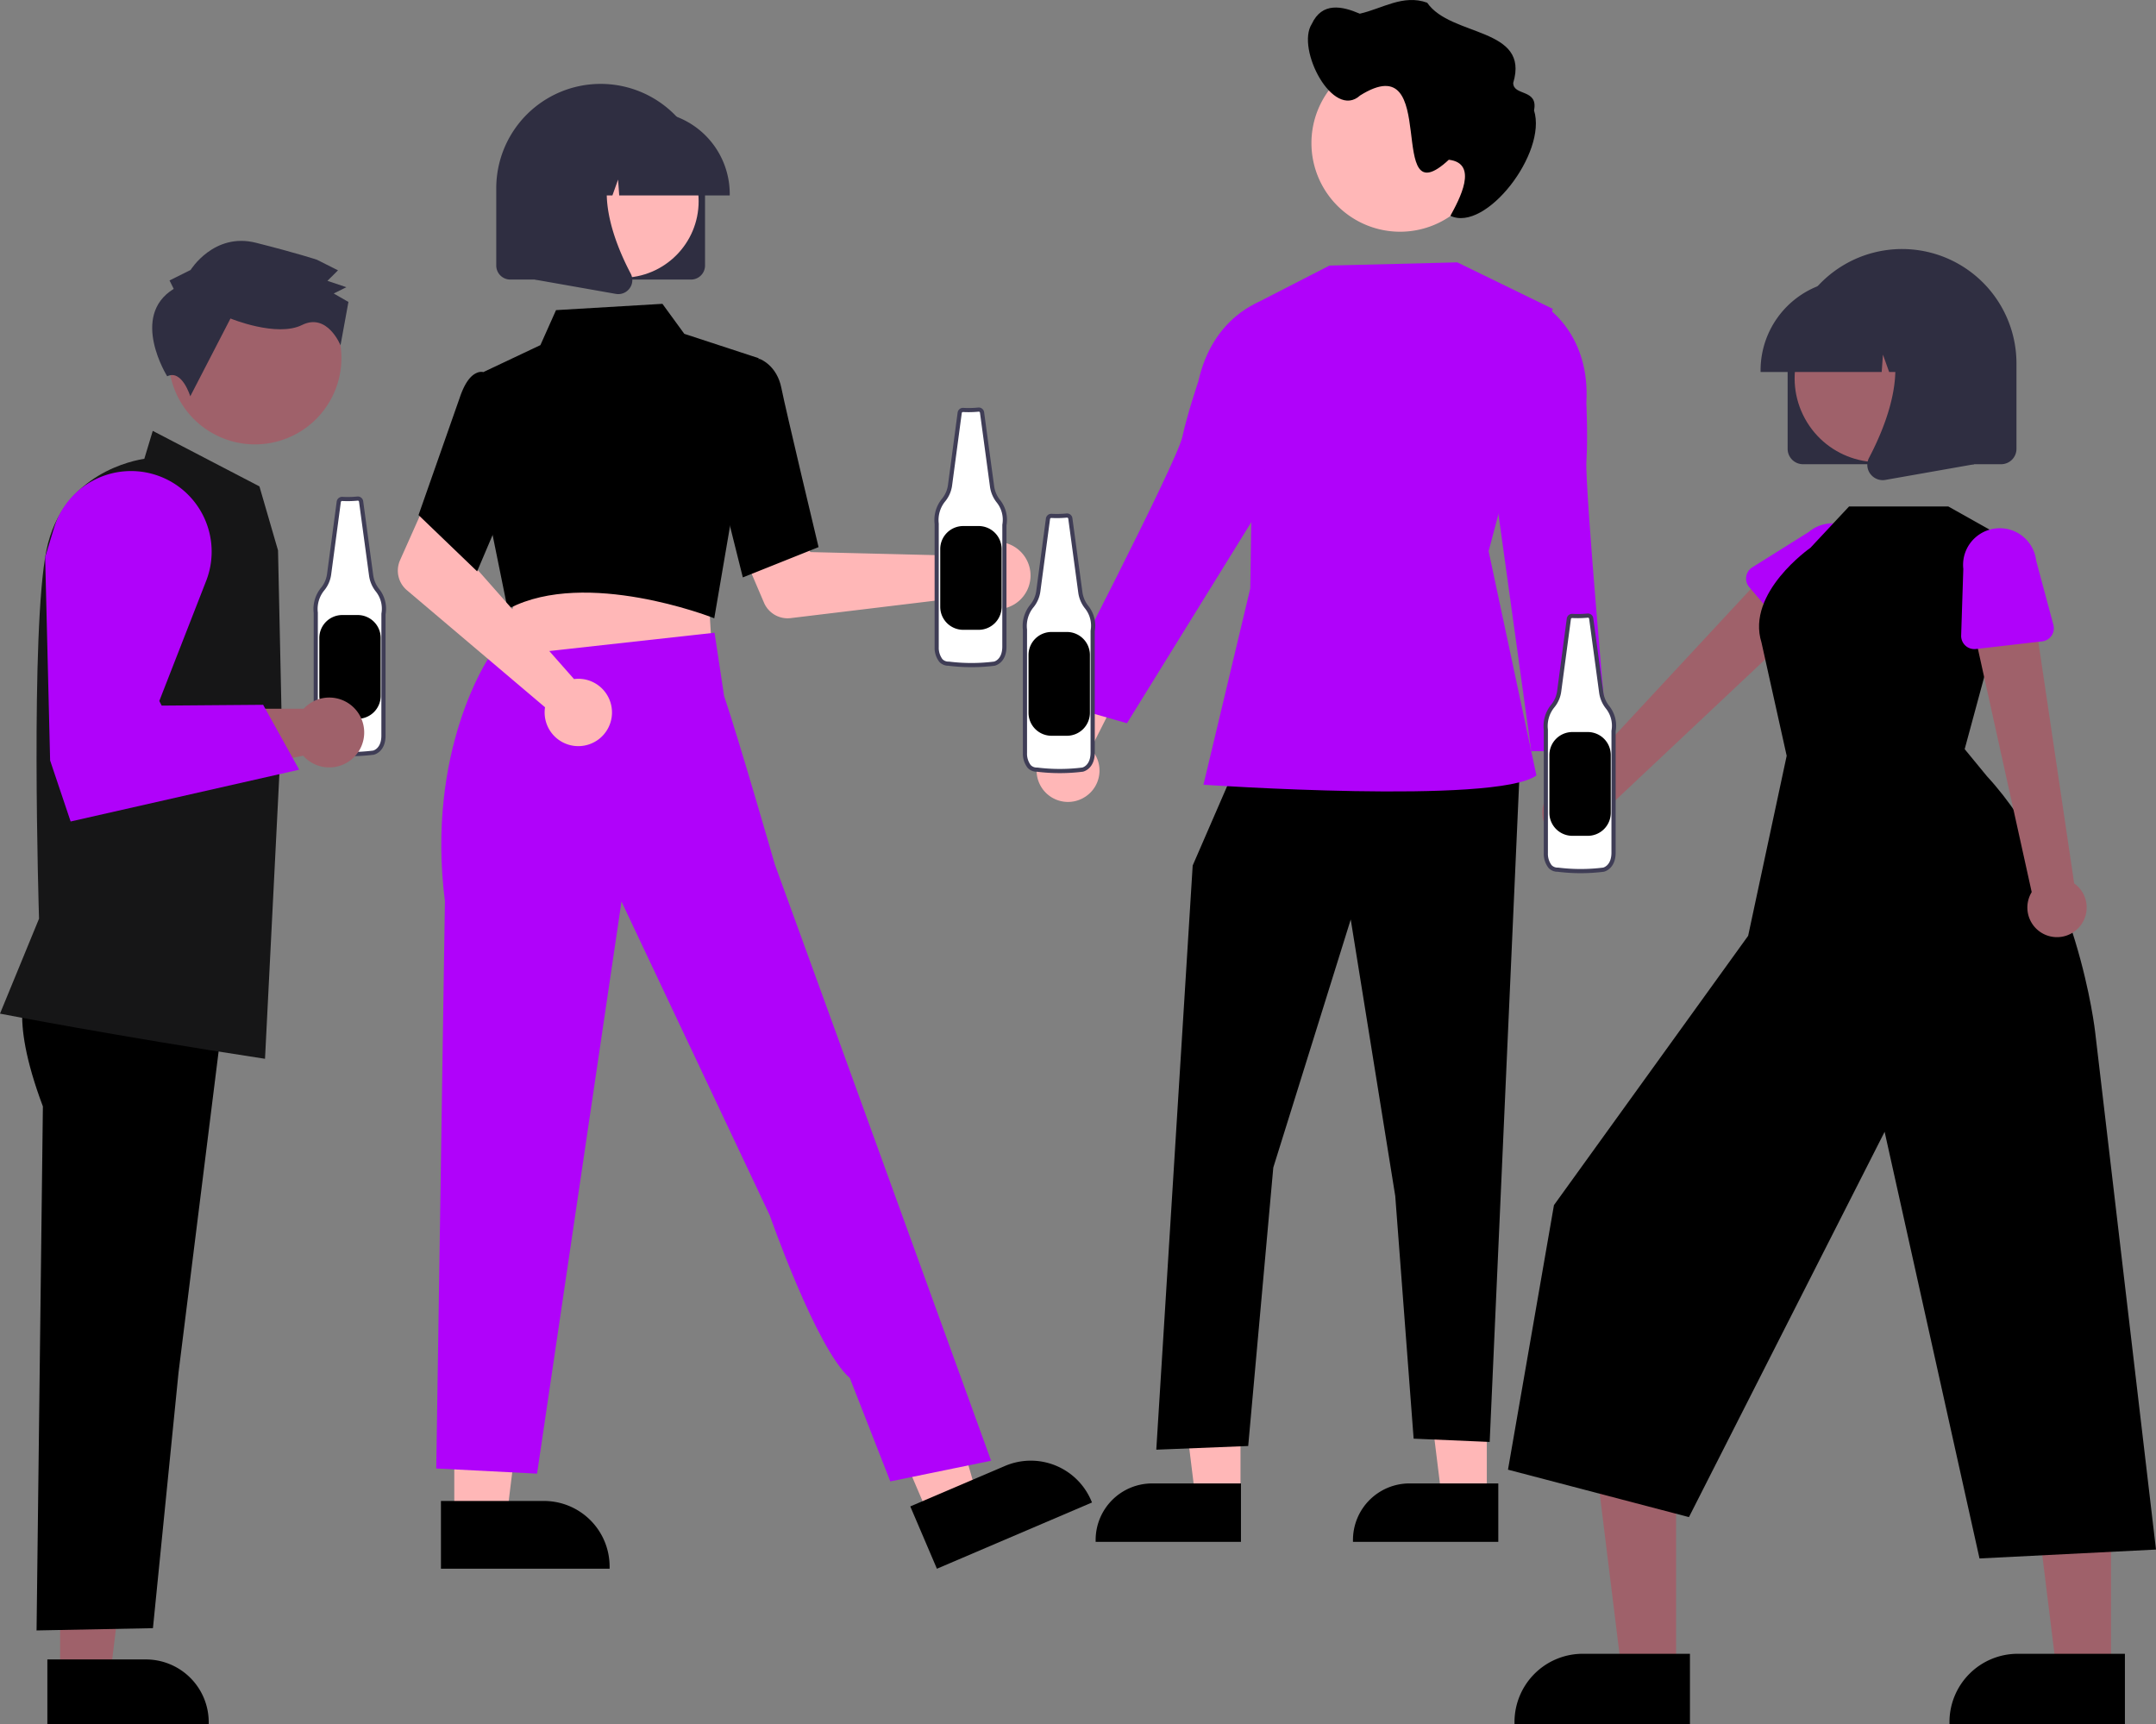 <svg xmlns="http://www.w3.org/2000/svg" width="533.143" height="426.374" viewBox="0 0 533.143 426.374">
  <rect x="0" y="0" width="533.143" height="426.374" fill="#808080" stroke="none"/>
  <g id="Group_37" data-name="Group 37" transform="translate(0 -38.568)">
    <path id="Path_194" data-name="Path 194" d="M351.305,352.959a24.38,24.38,0,0,1-3.754.088.819.819,0,0,0-.9.711l-2.395,17.963a7.292,7.292,0,0,1-1.545,3.559,7.756,7.756,0,0,0-1.746,5.928v30.514s-.154,4.069,2.972,4.069a45.192,45.192,0,0,0,11.268,0s2.5-.474,2.5-4.228V381.516a7.349,7.349,0,0,0-1.545-5.974,7.478,7.478,0,0,1-1.5-3.538l-2.488-18.339a.819.819,0,0,0-.87-.706Z" transform="translate(-262.876 -191.104)" fill="#fff"/>
    <path id="Path_195" data-name="Path 195" d="M349.367,416.463a45.616,45.616,0,0,1-5.659-.352,3.042,3.042,0,0,1-2.253-.923,5.626,5.626,0,0,1-1.2-3.68V381.045a8.3,8.3,0,0,1,1.866-6.289,6.774,6.774,0,0,0,1.43-3.3l2.394-17.96a1.341,1.341,0,0,1,1.468-1.155,23.76,23.76,0,0,0,3.647-.088h.014a1.334,1.334,0,0,1,1.418,1.149l2.488,18.34a6.969,6.969,0,0,0,1.395,3.291,7.844,7.844,0,0,1,1.653,6.336v30c0,4.133-2.893,4.729-2.922,4.734a45.952,45.952,0,0,1-5.741.36Zm-2.078-63.1a.309.309,0,0,0-.32.264l-2.4,17.967a7.812,7.812,0,0,1-1.655,3.814,7.271,7.271,0,0,0-1.635,5.541l0,.063v30.514a4.671,4.671,0,0,0,.912,2.948,2.031,2.031,0,0,0,1.544.605l.064,0a44.729,44.729,0,0,0,11.14,0c.049-.012,2.052-.469,2.052-3.717l.008-30.138a6.823,6.823,0,0,0-1.437-5.555,8.014,8.014,0,0,1-1.61-3.792l-2.488-18.343a.306.306,0,0,0-.318-.261,25,25,0,0,1-3.825.089l-.042,0Z" transform="translate(-262.684 -190.911)" fill="#3f3d56"/>
    <path id="Path_196" data-name="Path 196" d="M114.195,261.989h3.8a5.691,5.691,0,0,1,5.691,5.691v14.281a5.691,5.691,0,0,1-5.691,5.691h-3.8a5.691,5.691,0,0,1-5.691-5.691V267.68a5.691,5.691,0,0,1,5.691-5.691Z" transform="translate(-29.546 -71.34)"/>
    <path id="Path_197" data-name="Path 197" d="M20.431,604.576H32.806l5.887-47.73H20.429Z" transform="translate(-5.563 -151.63)" fill="#9f616a"/>
    <path id="Path_198" data-name="Path 198" d="M249.773,747.425h24.371a15.531,15.531,0,0,1,15.53,15.529v.506h-39.9Z" transform="translate(-238.061 -298.518)"/>
    <path id="Path_199" data-name="Path 199" d="M242.819,518.7s-5.363,6.062,3.517,29.694l-1.564,129.576,28.778-.561,6.326-63.206,11.517-92.236Z" transform="translate(-235.731 -236.237)"/>
    <path id="Path_200" data-name="Path 200" d="M299.213,485.218l-.315-.048c-36.816-5.615-64.6-11-64.874-11.051l-.345-.067,9.651-23.473c-.076-2.453-2.165-71.331,1.834-91.121,3.871-19.157,22.12-22.3,24.2-22.592l2.088-6.919,26.38,13.727,4.6,15.835.935,43.4Z" transform="translate(-233.679 -184.838)" fill="#161617"/>
    <path id="Path_201" data-name="Path 201" d="M320.533,420.57a8.61,8.61,0,0,0-6.326,2.767h-44.34l-16.242,3.457,2.667,20.568,57.776-12.426a8.638,8.638,0,1,0,6.464-14.365Z" transform="translate(-239.11 -209.515)" fill="#9f616a"/>
    <circle id="Ellipse_73" data-name="Ellipse 73" cx="21.37" cy="21.37" r="21.37" transform="translate(34.054 135.585) rotate(-61.337)" fill="#9f616a"/>
    <path id="Path_202" data-name="Path 202" d="M290.718,277.259l-1.036-2.085,5.213-2.59s5.751-9.357,16.157-6.727,15.088,4.2,15.088,4.2l5.2,2.616-2.61,2.6,4.682,1.574-3.128,1.554,3.639,2.092-1.959,10.723s-3.254-8.133-9.509-5.025-17.7-1.607-17.7-1.607l-9.941,19.238s-2.051-6.744-5.707-4.946C289.11,298.876,279.768,284,290.718,277.259Z" transform="translate(-247.761 -167.26)" fill="#2f2e41"/>
    <path id="Path_203" data-name="Path 203" d="M255.324,430.26l-5.071-15.083L249.026,364.9l2.161-7.134a19.931,19.931,0,1,1,37.642,13.023l-11.58,29.675.589,1.142,25.089-.2,8.912,16.042Z" transform="translate(-237.858 -188.559)" fill="#b002fa"/>
    <path id="Path_204" data-name="Path 204" d="M598.083,440.6a7.722,7.722,0,0,0,1.234-11.776l12.367-24.5-14.165,1.643-9.572,23.01A7.764,7.764,0,0,0,598.083,440.6Z" transform="translate(-329.6 -205.091)" fill="#ffb7b7"/>
    <path id="Path_205" data-name="Path 205" d="M499.085,545.989H487.94L482.638,503h16.449Z" transform="translate(-131.423 -136.967)" fill="#ffb7b7"/>
    <path id="Path_206" data-name="Path 206" d="M729.377,702.056H693.44V701.6a13.988,13.988,0,0,1,13.986-13.987h21.951Z" transform="translate(-358.872 -282.232)"/>
    <path id="Path_207" data-name="Path 207" d="M415.385,545.989H404.24L398.938,503h16.45Z" transform="translate(-108.631 -136.967)" fill="#ffb7b7"/>
    <path id="Path_208" data-name="Path 208" d="M641.93,702.055H605.993V701.6a13.988,13.988,0,0,1,13.987-13.987H641.93Z" transform="translate(-335.06 -282.231)"/>
    <path id="Path_209" data-name="Path 209" d="M412.836,312.572,401.927,337.7l-9,144.452,22.727-.909,6.207-68.861,19.148-61.332,11.008,68.375,4.546,60,18.805.814,7.494-167.671Z" transform="translate(-106.995 -85.114)"/>
    <path id="Path_210" data-name="Path 210" d="M705.408,272.694l-31.618.791-18.563,9.529-1.019,70.306-11.577,48.54s72.336,4.978,82.336-2.294L713.15,344.112,729,284.183Z" transform="translate(-345.037 -169.248)" fill="#b002fa"/>
    <path id="Path_211" data-name="Path 211" d="M646.165,287.734l-2.943-1.988s-12.194,3.655-15.8,19.914c0,0-2.758,8.158-3.968,13.766-1.388,6.433-32.038,65.523-32.038,65.523l18.35,5.264,33.643-54.407Z" transform="translate(-331.091 -172.803)" fill="#b002fa"/>
    <path id="Path_212" data-name="Path 212" d="M759.489,452.106a7.722,7.722,0,0,1,2.061-11.66l-5.132-26.956,13.162,5.485,2.856,24.757a7.764,7.764,0,0,1-12.947,8.373Z" transform="translate(-376.022 -207.587)" fill="#ffb7b7"/>
    <path id="Path_213" data-name="Path 213" d="M751.516,289.225l3.377-1.1s10.713,6.876,9.694,23.5c0,0,.4,8.6.018,14.327-.44,6.566,5.454,71.817,5.454,71.817H750.969l-8.182-59.091Z" transform="translate(-372.31 -173.45)" fill="#b002fa"/>
    <path id="Path_214" data-name="Path 214" d="M723.162,223.958a21.918,21.918,0,1,1-21.918-21.918h0a21.863,21.863,0,0,1,21.918,21.809Z" transform="translate(-355.029 -150.009)" fill="#ffb7b7"/>
    <path id="Path_215" data-name="Path 215" d="M679.074,189.481c2.568-5.521,7.536-4.43,11.882-2.558,5.5-1.221,10.737-4.875,16.666-2.714,5.84,8.494,25.449,6,21.277,19.824-.005,3.314,6.235,1.385,5.146,6.812,3.306,10.445-11.933,30.225-20.682,26.059,2.164-3.965,7.106-12.972-.39-13.865-16.126,15-1.664-28.573-21.926-15.9C684.338,213.28,675.153,195.622,679.074,189.481Z" transform="translate(-354.704 -144.971)"/>
    <path id="Path_216" data-name="Path 216" d="M763.693,443.868a7.284,7.284,0,0,0,8.718-6.982l55.034-51.8-12.383-9.878-50.3,54.154a7.323,7.323,0,0,0-1.073,14.5Z" transform="translate(-376.389 -197.163)" fill="#9f616a"/>
    <path id="Path_217" data-name="Path 217" d="M838.5,389.695,827.8,377.147a3.266,3.266,0,0,1,.751-4.888l13.939-8.726a9.07,9.07,0,1,1,11.734,13.834l-10.772,12.355a3.266,3.266,0,0,1-4.945-.027Z" transform="translate(-395.245 -193.398)" fill="#b002fa"/>
    <path id="Path_218" data-name="Path 218" d="M562.127,601.576H548.672l-6.4-51.9h19.86Z" transform="translate(-147.661 -149.677)" fill="#9f616a"/>
    <path id="Path_219" data-name="Path 219" d="M791.717,762.936l-43.387,0v-.549A16.888,16.888,0,0,1,765.216,745.5h26.5Z" transform="translate(-373.819 -297.994)"/>
    <path id="Path_220" data-name="Path 220" d="M709.935,601.576H696.48l-6.4-51.9h19.86Z" transform="translate(-187.909 -149.677)" fill="#9f616a"/>
    <path id="Path_221" data-name="Path 221" d="M939.525,762.936l-43.387,0v-.549A16.888,16.888,0,0,1,913.024,745.5h26.5Z" transform="translate(-414.067 -297.994)"/>
    <path id="Path_222" data-name="Path 222" d="M859.049,415.644l13.563-50.111-17.6-9.89H830.455l-9.553,10.22s-15.96,11.1-12.1,23.407l6.232,28.023L805.506,461.8l-48.021,66.6-11.367,65.414,44.747,11.731,48.388-95.278,23.461,105.5,43.645-2.2L891.32,485.649s-4.287-38.968-26.76-63.3Z" transform="translate(-373.217 -191.835)"/>
    <path id="Path_223" data-name="Path 223" d="M929.86,468.293a7.284,7.284,0,0,0-.933-11.13l-10.524-71-15.1,4.77,15.12,68.378a7.323,7.323,0,0,0,11.442,8.98Z" transform="translate(-416.017 -200.147)" fill="#9f616a"/>
    <path id="Path_224" data-name="Path 224" d="M920.135,391.009,903.749,392.9a3.266,3.266,0,0,1-3.638-3.35l.531-16.436a9.07,9.07,0,1,1,18.027-2.025l4.247,15.832a3.266,3.266,0,0,1-2.781,4.09Z" transform="translate(-415.149 -193.847)" fill="#b002fa"/>
    <path id="Path_225" data-name="Path 225" d="M841.146,317.57V296.457a28.293,28.293,0,0,1,56.586,0v21.114a3.8,3.8,0,0,1-3.8,3.8H844.947A3.8,3.8,0,0,1,841.146,317.57Z" transform="translate(-399.093 -168.015)" fill="#2f2e41"/>
    <circle id="Ellipse_74" data-name="Ellipse 74" cx="20.743" cy="20.743" r="20.743" transform="translate(436.378 123.869) rotate(-28.663)" fill="#9f616a"/>
    <path id="Path_226" data-name="Path 226" d="M831.948,300.99a22.406,22.406,0,0,1,22.381-22.381h4.223a22.406,22.406,0,0,1,22.381,22.381v.422h-8.924l-3.044-8.523-.609,8.523h-4.612l-1.536-4.3-.307,4.3H831.948Z" transform="translate(-396.588 -170.859)" fill="#2f2e41"/>
    <path id="Path_227" data-name="Path 227" d="M868.957,330.1a3.744,3.744,0,0,1-.3-3.975c4.475-8.512,10.741-24.239,2.424-33.938l-.6-.7H894.63v36.249L872.7,331.6a3.883,3.883,0,0,1-.673.059,3.785,3.785,0,0,1-3.067-1.567Z" transform="translate(-406.467 -174.365)" fill="#2f2e41"/>
    <path id="Path_228" data-name="Path 228" d="M542.451,367.95a8.344,8.344,0,0,0-.84,1.012L502.273,368l-4.589-8.386-13.561,5.272L490.8,380.52a6.348,6.348,0,0,0,6.6,3.808l44.446-5.369a8.329,8.329,0,1,0,.6-11.009Z" transform="translate(-301.875 -192.917)" fill="#ffb7b7"/>
    <path id="Path_229" data-name="Path 229" d="M154.373,550.167h12.935l6.153-49.892h-19.09Z" transform="translate(-42.035 -136.226)" fill="#ffb7b7"/>
    <path id="Path_230" data-name="Path 230" d="M383.519,693.573h25.474A16.234,16.234,0,0,1,425.227,709.8v.528l-41.707,0Z" transform="translate(-274.48 -283.854)"/>
    <path id="Path_231" data-name="Path 231" d="M308.444,548.466l11.895-5.082-13.941-48.3-17.555,7.5Z" transform="translate(-78.652 -134.813)" fill="#ffb7b7"/>
    <path id="Path_232" data-name="Path 232" d="M543.007,691.19l23.425-10.008h0a16.235,16.235,0,0,1,21.305,8.551l.207.485L549.592,706.6Z" transform="translate(-317.909 -280.124)"/>
    <path id="Path_233" data-name="Path 233" d="M220.187,254.681l.935,15.157-27.34,2.926-28.609,3.061,8.42-23.016Z" transform="translate(-44.977 -68.841)" fill="#ffb7b7"/>
    <path id="Path_234" data-name="Path 234" d="M454.6,364.363c-.31-.122-31.191-12.134-50.16-2.312l-.466.242-3.784-18.626-2.156-40.045,14.031-6.63,3.863-8.653,26.313-1.557,5.407,7.416,18.41,6.034-11,64.312Z" transform="translate(-278.434 -173.085)"/>
    <path id="Path_235" data-name="Path 235" d="M477.1,333.31l3.255-25.573,7.411-2.256.125.046c.171.063,4.2,1.6,5.3,7.18,1.058,5.352,9.028,38.658,9.109,38.993l.08.333-18.726,7.492Z" transform="translate(-299.963 -178.176)"/>
    <path id="Path_236" data-name="Path 236" d="M494.2,608.4l24.927-5.113L479.29,493.355l-13.635-37.5s-8.649-30.065-12.556-41.7l-2.358-15.611-55.82,6.178s-15.59,22.9-10.854,60.215l-2.142,140.267,24.927,1.278,20.879-141.467,36.645,77.551s11.55,33.094,19.814,40.267Z" transform="translate(-274.046 -203.518)" fill="#b002fa"/>
    <path id="Path_237" data-name="Path 237" d="M413.751,397.407a8.349,8.349,0,0,0-1.313.072l-26.041-29.5,3.029-9.067-13.086-6.36-6.923,15.53a6.348,6.348,0,0,0,1.694,7.427l34.156,28.941a8.329,8.329,0,1,0,8.484-7.043Z" transform="translate(-270.49 -190.993)" fill="#ffb7b7"/>
    <path id="Path_238" data-name="Path 238" d="M375.9,345.31l10.18-29c1.144-3.418,2.578-5.495,4.261-6.173a2.629,2.629,0,0,1,2.113-.02l4.565,5.767,4.237,17.8-10.863,25.552Z" transform="translate(-272.404 -179.382)"/>
    <path id="Path_239" data-name="Path 239" d="M450.475,260.371H405.782a3.471,3.471,0,0,1-3.467-3.467V237.64a25.814,25.814,0,0,1,51.627,0V256.9A3.471,3.471,0,0,1,450.475,260.371Z" transform="translate(-279.599 -152.674)" fill="#2f2e41"/>
    <circle id="Ellipse_75" data-name="Ellipse 75" cx="18.926" cy="18.926" r="18.926" transform="translate(134.909 69.397)" fill="#ffb7b7"/>
    <path id="Path_240" data-name="Path 240" d="M464.929,242.161H437.6l-.28-3.924-1.4,3.924h-4.208l-.555-7.776-2.777,7.776h-8.142v-.385a20.443,20.443,0,0,1,20.42-20.42h3.853a20.443,20.443,0,0,1,20.42,20.42Z" transform="translate(-284.479 -155.269)" fill="#2f2e41"/>
    <path id="Path_241" data-name="Path 241" d="M436.073,269.761a3.542,3.542,0,0,1-.614-.054l-20.011-3.531V233.1h22.028l-.545.636c-7.588,8.849-1.871,23.2,2.212,30.965a3.416,3.416,0,0,1-.271,3.627A3.454,3.454,0,0,1,436.073,269.761Z" transform="translate(-283.175 -158.468)" fill="#2f2e41"/>
    <path id="Path_242" data-name="Path 242" d="M769.305,392.719a24.388,24.388,0,0,1-3.754.087.819.819,0,0,0-.9.711l-2.395,17.963a7.292,7.292,0,0,1-1.545,3.559,7.756,7.756,0,0,0-1.746,5.928v30.514s-.154,4.069,2.972,4.069a45.192,45.192,0,0,0,11.268,0s2.5-.474,2.5-4.228V421.276a7.349,7.349,0,0,0-1.545-5.974,7.479,7.479,0,0,1-1.5-3.538l-2.487-18.339A.819.819,0,0,0,769.305,392.719Z" transform="translate(-376.699 -201.931)" fill="#fff"/>
    <path id="Path_243" data-name="Path 243" d="M767.367,456.224a45.615,45.615,0,0,1-5.659-.352,3.042,3.042,0,0,1-2.253-.923,5.626,5.626,0,0,1-1.2-3.68V420.806a8.3,8.3,0,0,1,1.866-6.289,6.773,6.773,0,0,0,1.43-3.3l2.394-17.96a1.341,1.341,0,0,1,1.468-1.155,23.764,23.764,0,0,0,3.647-.088h.014a1.334,1.334,0,0,1,1.418,1.149l2.488,18.34a6.971,6.971,0,0,0,1.395,3.291,7.844,7.844,0,0,1,1.653,6.336v30c0,4.133-2.893,4.729-2.922,4.734A45.954,45.954,0,0,1,767.367,456.224Zm-2.078-63.1a.309.309,0,0,0-.32.264l-2.4,17.967a7.812,7.812,0,0,1-1.655,3.814,7.271,7.271,0,0,0-1.635,5.541l0,.063v30.514a4.671,4.671,0,0,0,.912,2.948,2.031,2.031,0,0,0,1.544.605l.064,0a44.729,44.729,0,0,0,11.14,0c.049-.012,2.052-.469,2.052-3.717l.008-30.138a6.823,6.823,0,0,0-1.437-5.555,8.014,8.014,0,0,1-1.61-3.792L769.473,393.3a.306.306,0,0,0-.317-.261,25,25,0,0,1-3.825.089l-.042,0Z" transform="translate(-376.506 -201.738)" fill="#3f3d56"/>
    <path id="Path_244" data-name="Path 244" d="M532.194,301.749h3.8a5.691,5.691,0,0,1,5.691,5.691v14.281a5.691,5.691,0,0,1-5.691,5.691h-3.8a5.691,5.691,0,0,1-5.691-5.691V307.44a5.691,5.691,0,0,1,5.691-5.691Z" transform="translate(-143.368 -82.167)"/>
    <path id="Path_245" data-name="Path 245" d="M592.305,358.719a24.38,24.38,0,0,1-3.754.088.819.819,0,0,0-.9.711l-2.395,17.963a7.293,7.293,0,0,1-1.545,3.559,7.756,7.756,0,0,0-1.746,5.928v30.514s-.154,4.069,2.972,4.069a45.192,45.192,0,0,0,11.268,0s2.5-.474,2.5-4.228V387.276a7.349,7.349,0,0,0-1.545-5.974,7.478,7.478,0,0,1-1.5-3.538l-2.487-18.339A.819.819,0,0,0,592.305,358.719Z" transform="translate(-328.501 -192.673)" fill="#fff"/>
    <path id="Path_246" data-name="Path 246" d="M590.367,422.224a45.622,45.622,0,0,1-5.659-.352,3.042,3.042,0,0,1-2.253-.923,5.626,5.626,0,0,1-1.2-3.68V386.806a8.3,8.3,0,0,1,1.866-6.289,6.774,6.774,0,0,0,1.43-3.3l2.394-17.96a1.341,1.341,0,0,1,1.468-1.155,23.76,23.76,0,0,0,3.647-.088h.014a1.334,1.334,0,0,1,1.418,1.149l2.488,18.34a6.969,6.969,0,0,0,1.395,3.291,7.844,7.844,0,0,1,1.653,6.336v30c0,4.133-2.893,4.729-2.922,4.734A45.954,45.954,0,0,1,590.367,422.224Zm-2.078-63.1a.309.309,0,0,0-.32.264l-2.4,17.967a7.813,7.813,0,0,1-1.655,3.814,7.271,7.271,0,0,0-1.636,5.541l0,.063v30.514a4.671,4.671,0,0,0,.912,2.948,2.031,2.031,0,0,0,1.544.605l.064,0a44.727,44.727,0,0,0,11.14,0c.049-.012,2.052-.469,2.052-3.717l.008-30.138a6.823,6.823,0,0,0-1.437-5.555,8.014,8.014,0,0,1-1.61-3.792L592.473,359.3a.306.306,0,0,0-.317-.261,25.008,25.008,0,0,1-3.825.089l-.042,0Z" transform="translate(-328.309 -192.48)" fill="#3f3d56"/>
    <path id="Path_247" data-name="Path 247" d="M355.195,267.749h3.8a5.691,5.691,0,0,1,5.691,5.691v14.281a5.691,5.691,0,0,1-5.691,5.691h-3.8a5.691,5.691,0,0,1-5.691-5.691V273.44a5.691,5.691,0,0,1,5.691-5.691Z" transform="translate(-95.17 -72.909)"/>
    <path id="Path_248" data-name="Path 248" d="M562.305,322.719a24.381,24.381,0,0,1-3.754.088.819.819,0,0,0-.9.711l-2.395,17.963a7.293,7.293,0,0,1-1.545,3.559,7.756,7.756,0,0,0-1.746,5.928v30.514s-.154,4.069,2.972,4.069a45.193,45.193,0,0,0,11.268,0s2.5-.474,2.5-4.228V351.276a7.349,7.349,0,0,0-1.545-5.974,7.477,7.477,0,0,1-1.5-3.538l-2.487-18.339a.819.819,0,0,0-.87-.706Z" transform="translate(-320.332 -182.87)" fill="#fff"/>
    <path id="Path_249" data-name="Path 249" d="M560.367,386.224a45.612,45.612,0,0,1-5.659-.352,3.042,3.042,0,0,1-2.253-.923,5.627,5.627,0,0,1-1.2-3.68V350.806a8.3,8.3,0,0,1,1.866-6.289,6.774,6.774,0,0,0,1.43-3.3l2.394-17.96a1.341,1.341,0,0,1,1.468-1.154,23.767,23.767,0,0,0,3.647-.088h.014a1.334,1.334,0,0,1,1.418,1.149l2.488,18.34a6.97,6.97,0,0,0,1.395,3.291,7.844,7.844,0,0,1,1.653,6.336v30c0,4.133-2.893,4.729-2.922,4.734A45.948,45.948,0,0,1,560.367,386.224Zm-2.078-63.1a.309.309,0,0,0-.32.264l-2.4,17.967a7.813,7.813,0,0,1-1.655,3.814,7.27,7.27,0,0,0-1.635,5.541l0,.063v30.514a4.67,4.67,0,0,0,.912,2.948,2.031,2.031,0,0,0,1.544.605l.064,0a44.732,44.732,0,0,0,11.14,0c.049-.012,2.052-.469,2.052-3.717l.008-30.138a6.823,6.823,0,0,0-1.437-5.555,8.014,8.014,0,0,1-1.61-3.792L562.473,323.3a.306.306,0,0,0-.318-.261,25,25,0,0,1-3.825.089l-.042,0Z" transform="translate(-320.14 -182.677)" fill="#3f3d56"/>
    <path id="Path_250" data-name="Path 250" d="M325.195,231.749h3.8a5.691,5.691,0,0,1,5.691,5.691v14.281a5.691,5.691,0,0,1-5.691,5.691h-3.8a5.691,5.691,0,0,1-5.691-5.691V237.44a5.691,5.691,0,0,1,5.691-5.691Z" transform="translate(-87.001 -63.106)"/>
  </g>
</svg>

